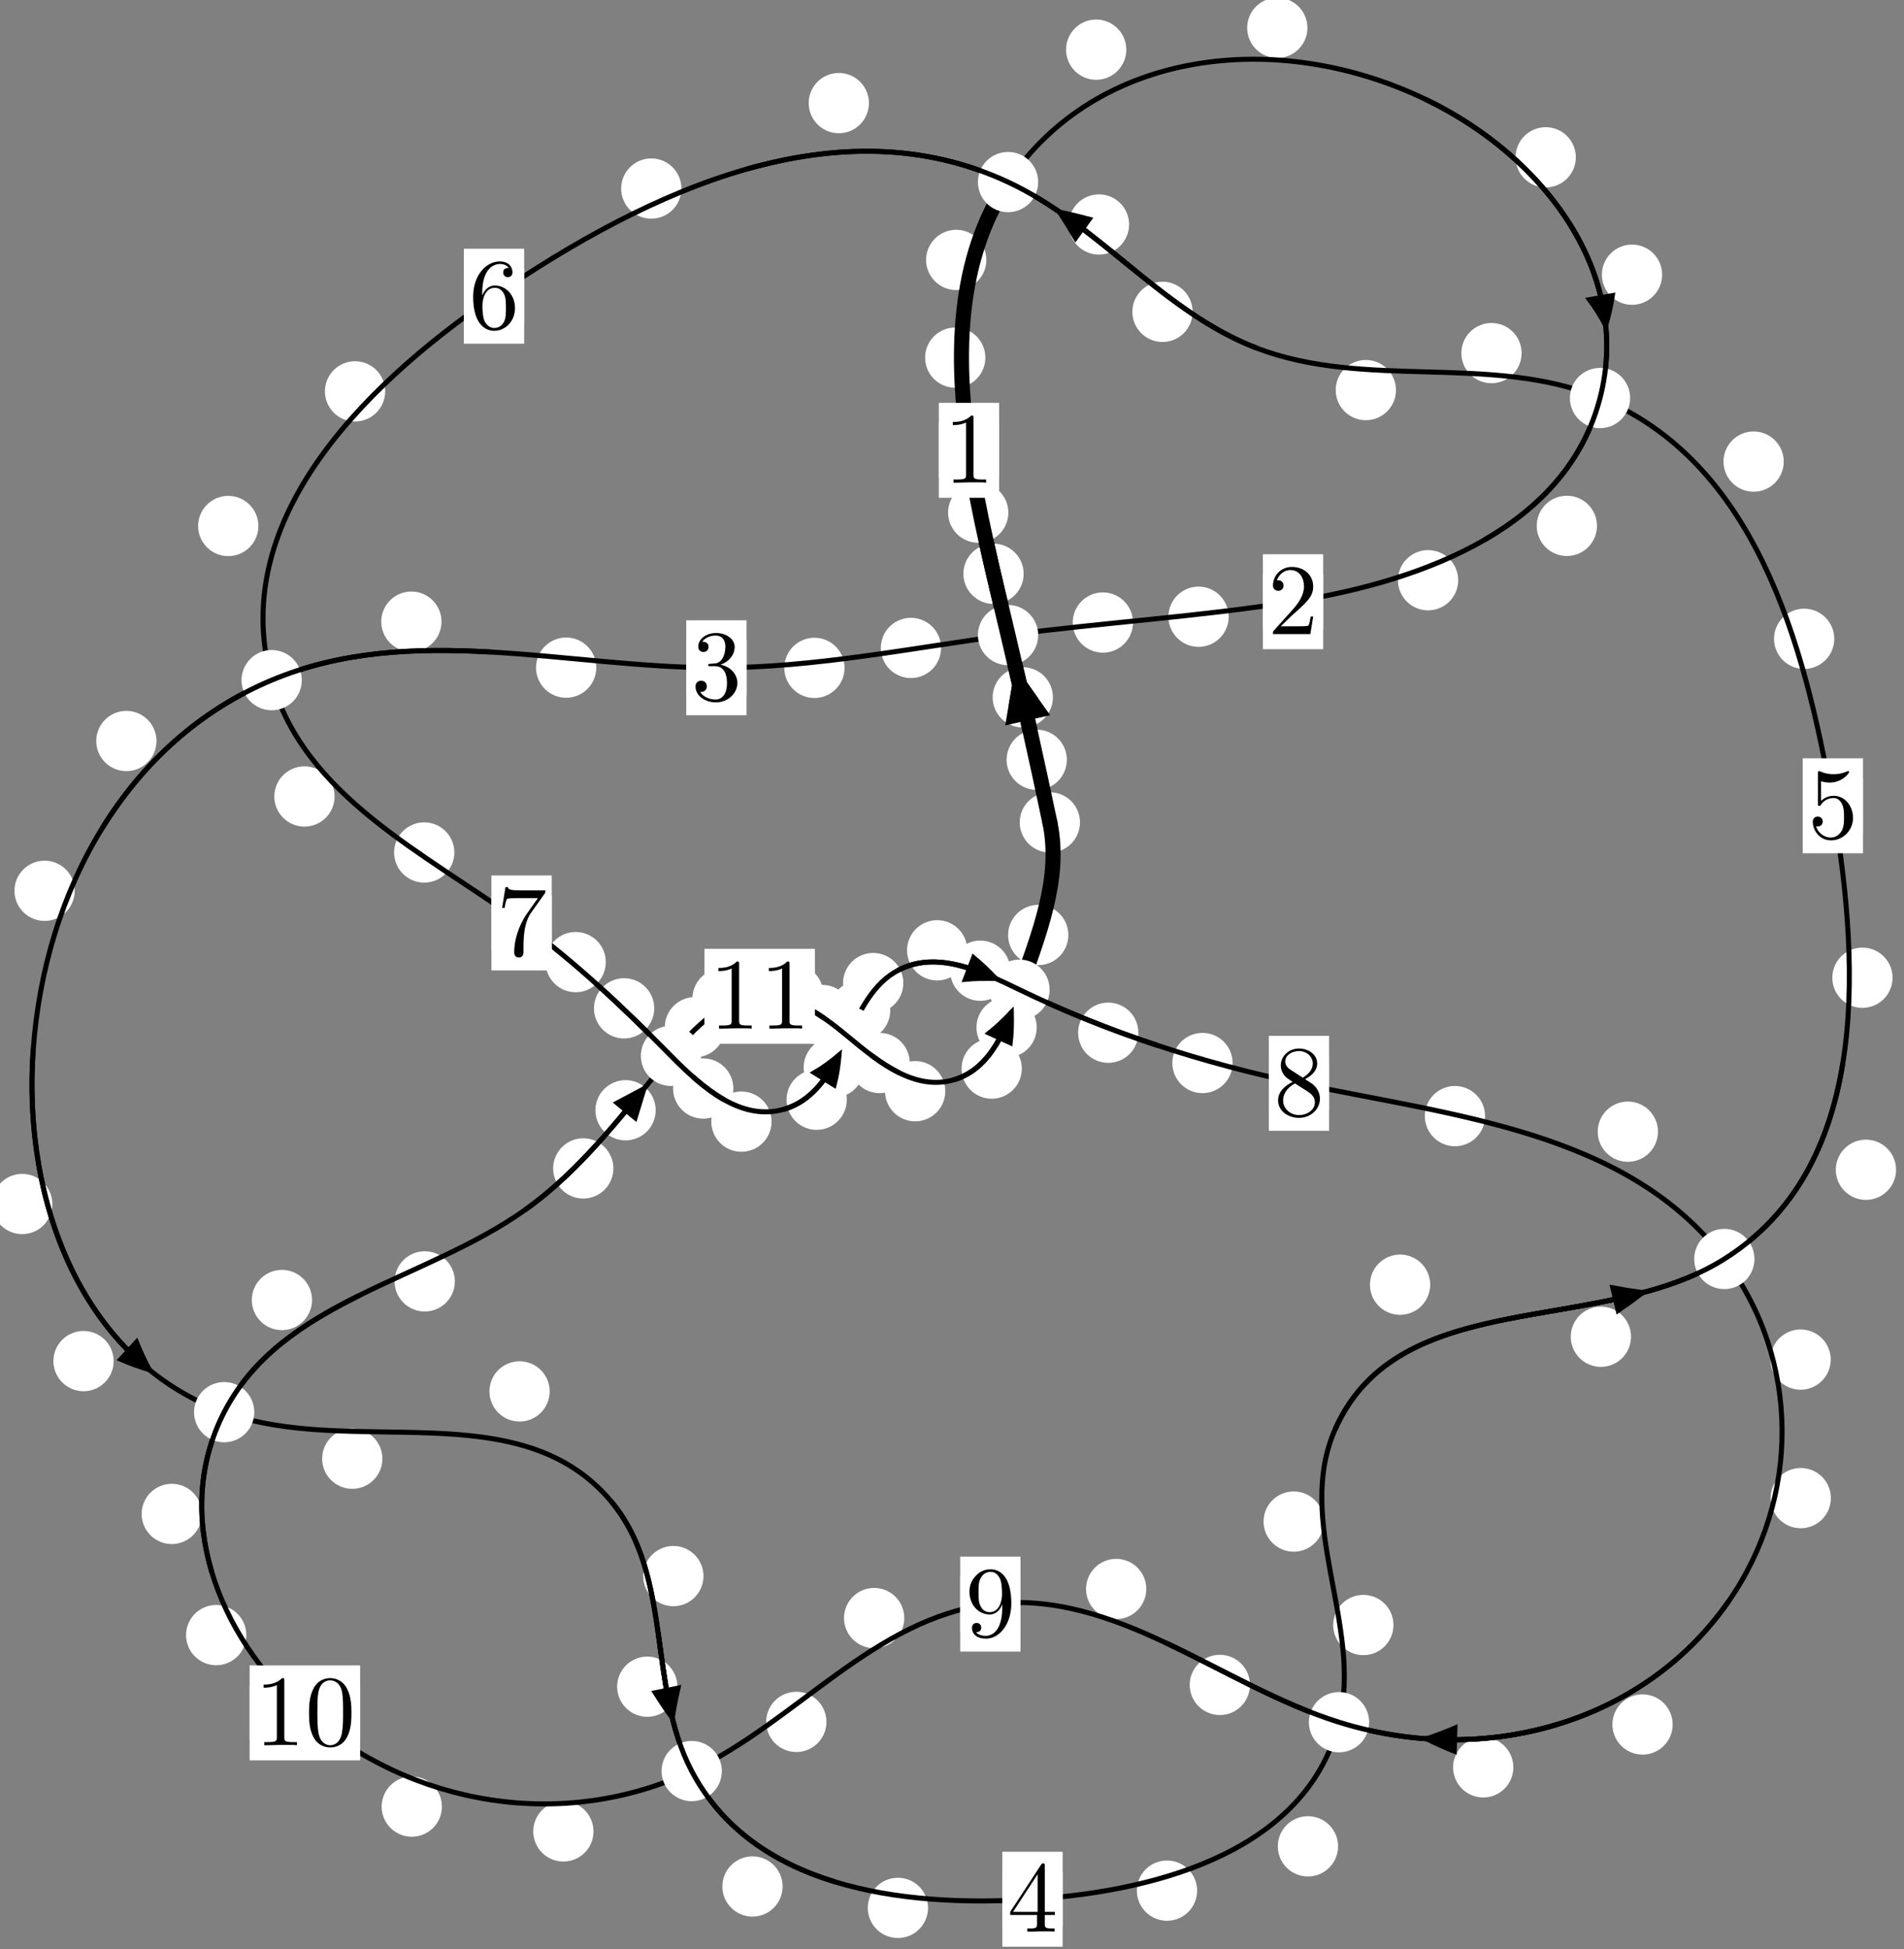 <?xml version="1.0"?>
<!-- Created by MetaPost 1.999 on 2021.07.06:0006 -->
<svg version="1.1" xmlns="http://www.w3.org/2000/svg" xmlns:xlink="http://www.w3.org/1999/xlink" width="188.881" height="193.34" viewBox="0 0 188.881 193.34">
<rect x="0" y="0" width="188.881" height="193.34" fill="#808080" stroke="none"/>
<!-- Original BoundingBox: -100.787277 -130.114502 88.093643 63.225769 -->
  <defs>
    <g transform="scale(0.01,0.01)" id="GLYPHcmr10_48">
      <path style="fill-rule: evenodd;" d="M460 -320C460 -400,455 -480,420 -554C374 -650,292 -666,250 -666C190 -666,117 -640,76 -547C44 -478,39 -400,39 -320C39 -245,43 -155,84 -79C127 2,200 22,249 22C303 22,379 1,423 -94C455 -163,460 -241,460 -320M249 -0C210 -0,151 -25,133 -121C122 -181,122 -273,122 -332C122 -396,122 -462,130 -516C149 -635,224 -644,249 -644C282 -644,348 -626,367 -527C377 -471,377 -395,377 -332C377 -257,377 -189,366 -125C351 -30,294 -0,249 -0"></path>
    </g>
    <g transform="scale(0.01,0.01)" id="GLYPHcmr10_49">
      <path style="fill-rule: evenodd;" d="M294 -640C294 -664,294 -666,271 -666C209 -602,121 -602,89 -602L89 -571C109 -571,168 -571,220 -597L220 -79C220 -43,217 -31,127 -31L95 -31L95 -0L257 -0L130 -3L217 -3L257 -3L297 -3L384 -3L419 -0L419 -31L387 -31C297 -31,294 -42,294 -79"></path>
    </g>
    <g transform="scale(0.01,0.01)" id="GLYPHcmr10_50">
      <path style="fill-rule: evenodd;" d="M127 -77L233 -180C389 -318,449 -372,449 -472C449 -586,359 -666,237 -666C124 -666,50 -574,50 -485C50 -429,100 -429,103 -429C120 -429,155 -441,155 -482C155 -508,137 -534,102 -534C94 -534,92 -534,89 -533C112 -598,166 -635,224 -635C315 -635,358 -554,358 -472C358 -392,308 -313,253 -251L61 -37C50 -26,50 -24,50 -0L421 -0L449 -174L424 -174C419 -144,412 -100,402 -85C395 -77,329 -77,307 -77"></path>
    </g>
    <g transform="scale(0.01,0.01)" id="GLYPHcmr10_51">
      <path style="fill-rule: evenodd;" d="M290 -352C372 -379,430 -449,430 -528C430 -610,342 -666,246 -666C145 -666,69 -606,69 -530C69 -497,91 -478,120 -478C151 -478,171 -500,171 -529C171 -579,124 -579,109 -579C140 -628,206 -641,242 -641C283 -641,338 -619,338 -529C338 -517,336 -459,310 -415C280 -367,246 -364,221 -363C213 -362,189 -360,182 -360C174 -359,167 -358,167 -348C167 -337,174 -337,191 -337L235 -337C317 -337,354 -269,354 -171C354 -35,285 -6,241 -6C198 -6,123 -23,88 -82C123 -77,154 -99,154 -137C154 -173,127 -193,98 -193C74 -193,42 -179,42 -135C42 -44,135 22,244 22C366 22,457 -69,457 -171C457 -253,394 -331,290 -352"></path>
    </g>
    <g transform="scale(0.01,0.01)" id="GLYPHcmr10_52">
      <path style="fill-rule: evenodd;" d="M294 -165L294 -78C294 -42,292 -31,218 -31L197 -31L197 -0L332 -0L238 -3L290 -3L332 -3L374 -3L427 -3L468 -0L468 -31L447 -31C373 -31,371 -42,371 -78L371 -165L471 -165L471 -196L371 -196L371 -651C371 -671,371 -677,355 -677C346 -677,343 -677,335 -665L28 -196L28 -165M300 -196L56 -196L300 -569"></path>
    </g>
    <g transform="scale(0.01,0.01)" id="GLYPHcmr10_53">
      <path style="fill-rule: evenodd;" d="M449 -201C449 -320,367 -420,259 -420C211 -420,168 -404,132 -369L132 -564C152 -558,185 -551,217 -551C340 -551,410 -642,410 -655C410 -661,407 -666,400 -666C399 -666,397 -666,392 -663C372 -654,323 -634,256 -634C216 -634,170 -641,123 -662C115 -665,113 -665,111 -665C101 -665,101 -657,101 -641L101 -345C101 -327,101 -319,115 -319C122 -319,124 -322,128 -328C139 -344,176 -398,257 -398C309 -398,334 -352,342 -334C358 -297,360 -258,360 -208C360 -173,360 -113,336 -71C312 -32,275 -6,229 -6C156 -6,99 -59,82 -118C85 -117,88 -116,99 -116C132 -116,149 -141,149 -165C149 -189,132 -214,99 -214C85 -214,50 -207,50 -161C50 -75,119 22,231 22C347 22,449 -74,449 -201"></path>
    </g>
    <g transform="scale(0.01,0.01)" id="GLYPHcmr10_54">
      <path style="fill-rule: evenodd;" d="M132 -328L132 -352C132 -605,256 -641,307 -641C331 -641,373 -635,395 -601C380 -601,340 -601,340 -556C340 -525,364 -510,386 -510C402 -510,432 -519,432 -558C432 -618,388 -666,305 -666C177 -666,42 -537,42 -316C42 -49,158 22,251 22C362 22,457 -72,457 -204C457 -331,368 -427,257 -427C189 -427,152 -376,132 -328M251 -6C188 -6,158 -66,152 -81C134 -128,134 -208,134 -226C134 -304,166 -404,256 -404C272 -404,318 -404,349 -342C367 -305,367 -254,367 -205C367 -157,367 -107,350 -71C320 -11,274 -6,251 -6"></path>
    </g>
    <g transform="scale(0.01,0.01)" id="GLYPHcmr10_55">
      <path style="fill-rule: evenodd;" d="M476 -609C485 -621,485 -623,485 -644L242 -644C120 -644,118 -657,114 -676L89 -676L56 -470L81 -470C84 -486,93 -549,106 -561C113 -567,191 -567,204 -567L411 -567C400 -551,321 -442,299 -409C209 -274,176 -135,176 -33C176 -23,176 22,222 22C268 22,268 -23,268 -33L268 -84C268 -139,271 -194,279 -248C283 -271,297 -357,341 -419"></path>
    </g>
    <g transform="scale(0.01,0.01)" id="GLYPHcmr10_56">
      <path style="fill-rule: evenodd;" d="M163 -457C117 -487,113 -521,113 -538C113 -599,178 -641,249 -641C322 -641,386 -589,386 -517C386 -460,347 -412,287 -377M309 -362C381 -399,430 -451,430 -517C430 -609,341 -666,250 -666C150 -666,69 -592,69 -499C69 -481,71 -436,113 -389C124 -377,161 -352,186 -335C128 -306,42 -250,42 -151C42 -45,144 22,249 22C362 22,457 -61,457 -168C457 -204,446 -249,408 -291C389 -312,373 -322,309 -362M209 -320L332 -242C360 -223,407 -193,407 -132C407 -58,332 -6,250 -6C164 -6,92 -68,92 -151C92 -209,124 -273,209 -320"></path>
    </g>
    <g transform="scale(0.01,0.01)" id="GLYPHcmr10_57">
      <path style="fill-rule: evenodd;" d="M367 -318L367 -286C367 -52,263 -6,205 -6C188 -6,134 -8,107 -42C151 -42,159 -71,159 -88C159 -119,135 -134,113 -134C97 -134,67 -125,67 -86C67 -19,121 22,206 22C335 22,457 -114,457 -329C457 -598,342 -666,253 -666C198 -666,149 -648,106 -603C65 -558,42 -516,42 -441C42 -316,130 -218,242 -218C303 -218,344 -260,367 -318M243 -241C227 -241,181 -241,150 -304C132 -341,132 -391,132 -440C132 -494,132 -541,153 -578C180 -628,218 -641,253 -641C299 -641,332 -607,349 -562C361 -530,365 -467,365 -421C365 -338,331 -241,243 -241"></path>
    </g>
  </defs>
  <path d="M105.834 75.37C105.834 74.577,105.519 73.817,104.959 73.256C104.398 72.696,103.638 72.381,102.845 72.381C102.053 72.381,101.293 72.696,100.732 73.256C100.172 73.817,99.857 74.577,99.857 75.37C99.857 76.162,100.172 76.922,100.732 77.483C101.293 78.043,102.053 78.358,102.845 78.358C103.638 78.358,104.398 78.043,104.959 77.483C105.519 76.922,105.834 76.162,105.834 75.37Z" style="fill: rgb(100%,100%,100%);stroke: none;"></path>
  <path d="M107.136 81.581C107.136 80.788,106.821 80.028,106.261 79.467C105.7 78.907,104.94 78.592,104.148 78.592C103.355 78.592,102.595 78.907,102.034 79.467C101.474 80.028,101.159 80.788,101.159 81.581C101.159 82.373,101.474 83.134,102.034 83.694C102.595 84.255,103.355 84.57,104.148 84.57C104.94 84.57,105.7 84.255,106.261 83.694C106.821 83.134,107.136 82.373,107.136 81.581Z" style="fill: rgb(100%,100%,100%);stroke: none;"></path>
  <path d="M101.549 56.92C101.549 56.127,101.234 55.367,100.673 54.807C100.113 54.246,99.353 53.931,98.56 53.931C97.767 53.931,97.007 54.246,96.447 54.807C95.886 55.367,95.571 56.127,95.571 56.92C95.571 57.713,95.886 58.473,96.447 59.033C97.007 59.594,97.767 59.909,98.56 59.909C99.353 59.909,100.113 59.594,100.673 59.033C101.234 58.473,101.549 57.713,101.549 56.92Z" style="fill: rgb(100%,100%,100%);stroke: none;"></path>
  <path d="M104.451 69.175C104.451 68.383,104.137 67.623,103.576 67.062C103.016 66.502,102.255 66.187,101.463 66.187C100.67 66.187,99.91 66.502,99.349 67.062C98.789 67.623,98.474 68.383,98.474 69.175C98.474 69.968,98.789 70.728,99.349 71.289C99.91 71.849,100.67 72.164,101.463 72.164C102.255 72.164,103.016 71.849,103.576 71.289C104.137 70.728,104.451 69.968,104.451 69.175Z" style="fill: rgb(100%,100%,100%);stroke: none;"></path>
  <path d="M97.751 35.478C97.751 34.685,97.436 33.925,96.875 33.364C96.315 32.804,95.555 32.489,94.762 32.489C93.969 32.489,93.209 32.804,92.649 33.364C92.088 33.925,91.773 34.685,91.773 35.478C91.773 36.27,92.088 37.03,92.649 37.591C93.209 38.151,93.969 38.466,94.762 38.466C95.555 38.466,96.315 38.151,96.875 37.591C97.436 37.03,97.751 36.27,97.751 35.478Z" style="fill: rgb(100%,100%,100%);stroke: none;"></path>
  <path d="M100.029 50.851C100.029 50.058,99.715 49.298,99.154 48.738C98.594 48.177,97.833 47.862,97.041 47.862C96.248 47.862,95.488 48.177,94.927 48.738C94.367 49.298,94.052 50.058,94.052 50.851C94.052 51.644,94.367 52.404,94.927 52.964C95.488 53.525,96.248 53.84,97.041 53.84C97.833 53.84,98.594 53.525,99.154 52.964C99.715 52.404,100.029 51.644,100.029 50.851Z" style="fill: rgb(100%,100%,100%);stroke: none;"></path>
  <path d="M111.732 4.927C111.732 4.134,111.417 3.374,110.856 2.814C110.296 2.253,109.536 1.938,108.743 1.938C107.95 1.938,107.19 2.253,106.63 2.814C106.069 3.374,105.754 4.134,105.754 4.927C105.754 5.72,106.069 6.48,106.63 7.04C107.19 7.601,107.95 7.916,108.743 7.916C109.536 7.916,110.296 7.601,110.856 7.04C111.417 6.48,111.732 5.72,111.732 4.927Z" style="fill: rgb(100%,100%,100%);stroke: none;"></path>
  <path d="M97.848 25.784C97.848 24.991,97.533 24.231,96.972 23.671C96.412 23.11,95.652 22.795,94.859 22.795C94.066 22.795,93.306 23.11,92.746 23.671C92.185 24.231,91.87 24.991,91.87 25.784C91.87 26.577,92.185 27.337,92.746 27.897C93.306 28.458,94.066 28.773,94.859 28.773C95.652 28.773,96.412 28.458,96.972 27.897C97.533 27.337,97.848 26.577,97.848 25.784Z" style="fill: rgb(100%,100%,100%);stroke: none;"></path>
  <path d="M156.326 15.604C156.326 14.811,156.011 14.051,155.451 13.491C154.89 12.93,154.13 12.615,153.338 12.615C152.545 12.615,151.785 12.93,151.224 13.491C150.664 14.051,150.349 14.811,150.349 15.604C150.349 16.397,150.664 17.157,151.224 17.717C151.785 18.278,152.545 18.593,153.338 18.593C154.13 18.593,154.89 18.278,155.451 17.717C156.011 17.157,156.326 16.397,156.326 15.604Z" style="fill: rgb(100%,100%,100%);stroke: none;"></path>
  <path d="M129.699 2.763C129.699 1.97,129.384 1.21,128.824 0.65C128.263 0.089,127.503 -0.226,126.71 -0.226C125.918 -0.226,125.157 0.089,124.597 0.65C124.036 1.21,123.722 1.97,123.722 2.763C123.722 3.556,124.036 4.316,124.597 4.876C125.157 5.437,125.918 5.752,126.71 5.752C127.503 5.752,128.263 5.437,128.824 4.876C129.384 4.316,129.699 3.556,129.699 2.763Z" style="fill: rgb(100%,100%,100%);stroke: none;"></path>
  <path d="M158.424 52.166C158.424 51.373,158.109 50.613,157.549 50.052C156.989 49.492,156.228 49.177,155.436 49.177C154.643 49.177,153.883 49.492,153.322 50.052C152.762 50.613,152.447 51.373,152.447 52.166C152.447 52.958,152.762 53.719,153.322 54.279C153.883 54.84,154.643 55.154,155.436 55.154C156.228 55.154,156.989 54.84,157.549 54.279C158.109 53.719,158.424 52.958,158.424 52.166Z" style="fill: rgb(100%,100%,100%);stroke: none;"></path>
  <path d="M164.888 27.25C164.888 26.458,164.573 25.698,164.013 25.137C163.452 24.577,162.692 24.262,161.899 24.262C161.107 24.262,160.347 24.577,159.786 25.137C159.226 25.698,158.911 26.458,158.911 27.25C158.911 28.043,159.226 28.803,159.786 29.364C160.347 29.924,161.107 30.239,161.899 30.239C162.692 30.239,163.452 29.924,164.013 29.364C164.573 28.803,164.888 28.043,164.888 27.25Z" style="fill: rgb(100%,100%,100%);stroke: none;"></path>
  <path d="M121.887 61.18C121.887 60.387,121.572 59.627,121.012 59.067C120.451 58.506,119.691 58.191,118.898 58.191C118.106 58.191,117.346 58.506,116.785 59.067C116.225 59.627,115.91 60.387,115.91 61.18C115.91 61.973,116.225 62.733,116.785 63.293C117.346 63.854,118.106 64.169,118.898 64.169C119.691 64.169,120.451 63.854,121.012 63.293C121.572 62.733,121.887 61.973,121.887 61.18Z" style="fill: rgb(100%,100%,100%);stroke: none;"></path>
  <path d="M144.656 57.559C144.656 56.766,144.341 56.006,143.781 55.445C143.22 54.885,142.46 54.57,141.667 54.57C140.875 54.57,140.115 54.885,139.554 55.445C138.994 56.006,138.679 56.766,138.679 57.559C138.679 58.351,138.994 59.112,139.554 59.672C140.115 60.232,140.875 60.547,141.667 60.547C142.46 60.547,143.22 60.232,143.781 59.672C144.341 59.112,144.656 58.351,144.656 57.559Z" style="fill: rgb(100%,100%,100%);stroke: none;"></path>
  <path d="M93.356 64.275C93.356 63.482,93.041 62.722,92.481 62.161C91.921 61.601,91.16 61.286,90.368 61.286C89.575 61.286,88.815 61.601,88.254 62.161C87.694 62.722,87.379 63.482,87.379 64.275C87.379 65.067,87.694 65.828,88.254 66.388C88.815 66.949,89.575 67.263,90.368 67.263C91.16 67.263,91.921 66.949,92.481 66.388C93.041 65.828,93.356 65.067,93.356 64.275Z" style="fill: rgb(100%,100%,100%);stroke: none;"></path>
  <path d="M112.397 61.755C112.397 60.962,112.082 60.202,111.521 59.642C110.961 59.081,110.201 58.766,109.408 58.766C108.615 58.766,107.855 59.081,107.295 59.642C106.734 60.202,106.419 60.962,106.419 61.755C106.419 62.548,106.734 63.308,107.295 63.868C107.855 64.429,108.615 64.744,109.408 64.744C110.201 64.744,110.961 64.429,111.521 63.868C112.082 63.308,112.397 62.548,112.397 61.755Z" style="fill: rgb(100%,100%,100%);stroke: none;"></path>
  <path d="M59.152 66.23C59.152 65.437,58.837 64.677,58.276 64.116C57.716 63.556,56.956 63.241,56.163 63.241C55.37 63.241,54.61 63.556,54.05 64.116C53.489 64.677,53.174 65.437,53.174 66.23C53.174 67.022,53.489 67.782,54.05 68.343C54.61 68.903,55.37 69.218,56.163 69.218C56.956 69.218,57.716 68.903,58.276 68.343C58.837 67.782,59.152 67.022,59.152 66.23Z" style="fill: rgb(100%,100%,100%);stroke: none;"></path>
  <path d="M83.782 66.253C83.782 65.46,83.467 64.7,82.906 64.14C82.346 63.579,81.586 63.264,80.793 63.264C80 63.264,79.24 63.579,78.68 64.14C78.119 64.7,77.804 65.46,77.804 66.253C77.804 67.046,78.119 67.806,78.68 68.366C79.24 68.927,80 69.242,80.793 69.242C81.586 69.242,82.346 68.927,82.906 68.366C83.467 67.806,83.782 67.046,83.782 66.253Z" style="fill: rgb(100%,100%,100%);stroke: none;"></path>
  <path d="M15.524 73.507C15.524 72.715,15.209 71.954,14.649 71.394C14.088 70.833,13.328 70.518,12.536 70.518C11.743 70.518,10.983 70.833,10.422 71.394C9.862 71.954,9.547 72.715,9.547 73.507C9.547 74.3,9.862 75.06,10.422 75.621C10.983 76.181,11.743 76.496,12.536 76.496C13.328 76.496,14.088 76.181,14.649 75.621C15.209 75.06,15.524 74.3,15.524 73.507Z" style="fill: rgb(100%,100%,100%);stroke: none;"></path>
  <path d="M43.798 61.668C43.798 60.875,43.483 60.115,42.922 59.554C42.362 58.994,41.602 58.679,40.809 58.679C40.016 58.679,39.256 58.994,38.696 59.554C38.135 60.115,37.82 60.875,37.82 61.668C37.82 62.46,38.135 63.221,38.696 63.781C39.256 64.341,40.016 64.656,40.809 64.656C41.602 64.656,42.362 64.341,42.922 63.781C43.483 63.221,43.798 62.46,43.798 61.668Z" style="fill: rgb(100%,100%,100%);stroke: none;"></path>
  <path d="M5.19 119.437C5.19 118.645,4.875 117.885,4.315 117.324C3.754 116.764,2.994 116.449,2.201 116.449C1.409 116.449,0.649 116.764,0.088 117.324C-0.472 117.885,-0.787 118.645,-0.787 119.437C-0.787 120.23,-0.472 120.99,0.088 121.551C0.649 122.111,1.409 122.426,2.201 122.426C2.994 122.426,3.754 122.111,4.315 121.551C4.875 120.99,5.19 120.23,5.19 119.437Z" style="fill: rgb(100%,100%,100%);stroke: none;"></path>
  <path d="M7.412 88.366C7.412 87.574,7.097 86.814,6.537 86.253C5.976 85.693,5.216 85.378,4.423 85.378C3.631 85.378,2.871 85.693,2.31 86.253C1.75 86.814,1.435 87.574,1.435 88.366C1.435 89.159,1.75 89.919,2.31 90.48C2.871 91.04,3.631 91.355,4.423 91.355C5.216 91.355,5.976 91.04,6.537 90.48C7.097 89.919,7.412 89.159,7.412 88.366Z" style="fill: rgb(100%,100%,100%);stroke: none;"></path>
  <path d="M37.935 144.701C37.935 143.908,37.62 143.148,37.06 142.588C36.499 142.027,35.739 141.712,34.946 141.712C34.154 141.712,33.393 142.027,32.833 142.588C32.273 143.148,31.958 143.908,31.958 144.701C31.958 145.494,32.273 146.254,32.833 146.814C33.393 147.375,34.154 147.69,34.946 147.69C35.739 147.69,36.499 147.375,37.06 146.814C37.62 146.254,37.935 145.494,37.935 144.701Z" style="fill: rgb(100%,100%,100%);stroke: none;"></path>
  <path d="M11.276 135.02C11.276 134.227,10.961 133.467,10.4 132.907C9.84 132.346,9.079 132.031,8.287 132.031C7.494 132.031,6.734 132.346,6.173 132.907C5.613 133.467,5.298 134.227,5.298 135.02C5.298 135.813,5.613 136.573,6.173 137.133C6.734 137.694,7.494 138.009,8.287 138.009C9.079 138.009,9.84 137.694,10.4 137.133C10.961 136.573,11.276 135.813,11.276 135.02Z" style="fill: rgb(100%,100%,100%);stroke: none;"></path>
  <path d="M69.787 156.346C69.787 155.553,69.472 154.793,68.911 154.233C68.351 153.672,67.591 153.357,66.798 153.357C66.005 153.357,65.245 153.672,64.685 154.233C64.124 154.793,63.809 155.553,63.809 156.346C63.809 157.139,64.124 157.899,64.685 158.459C65.245 159.02,66.005 159.335,66.798 159.335C67.591 159.335,68.351 159.02,68.911 158.459C69.472 157.899,69.787 157.139,69.787 156.346Z" style="fill: rgb(100%,100%,100%);stroke: none;"></path>
  <path d="M54.53 138.027C54.53 137.234,54.215 136.474,53.655 135.913C53.095 135.353,52.334 135.038,51.542 135.038C50.749 135.038,49.989 135.353,49.428 135.913C48.868 136.474,48.553 137.234,48.553 138.027C48.553 138.819,48.868 139.58,49.428 140.14C49.989 140.701,50.749 141.016,51.542 141.016C52.334 141.016,53.095 140.701,53.655 140.14C54.215 139.58,54.53 138.819,54.53 138.027Z" style="fill: rgb(100%,100%,100%);stroke: none;"></path>
  <path d="M77.636 187.137C77.636 186.344,77.321 185.584,76.761 185.023C76.2 184.463,75.44 184.148,74.647 184.148C73.855 184.148,73.095 184.463,72.534 185.023C71.974 185.584,71.659 186.344,71.659 187.137C71.659 187.929,71.974 188.69,72.534 189.25C73.095 189.811,73.855 190.125,74.647 190.125C75.44 190.125,76.2 189.811,76.761 189.25C77.321 188.69,77.636 187.929,77.636 187.137Z" style="fill: rgb(100%,100%,100%);stroke: none;"></path>
  <path d="M67.2 167.318C67.2 166.525,66.885 165.765,66.324 165.204C65.764 164.644,65.004 164.329,64.211 164.329C63.418 164.329,62.658 164.644,62.098 165.204C61.537 165.765,61.222 166.525,61.222 167.318C61.222 168.11,61.537 168.87,62.098 169.431C62.658 169.991,63.418 170.306,64.211 170.306C65.004 170.306,65.764 169.991,66.324 169.431C66.885 168.87,67.2 168.11,67.2 167.318Z" style="fill: rgb(100%,100%,100%);stroke: none;"></path>
  <path d="M118.756 187.549C118.756 186.756,118.441 185.996,117.881 185.436C117.32 184.875,116.56 184.56,115.768 184.56C114.975 184.56,114.215 184.875,113.654 185.436C113.094 185.996,112.779 186.756,112.779 187.549C112.779 188.342,113.094 189.102,113.654 189.662C114.215 190.223,114.975 190.538,115.768 190.538C116.56 190.538,117.32 190.223,117.881 189.662C118.441 189.102,118.756 188.342,118.756 187.549Z" style="fill: rgb(100%,100%,100%);stroke: none;"></path>
  <path d="M92.062 189.26C92.062 188.468,91.747 187.707,91.187 187.147C90.627 186.586,89.866 186.272,89.074 186.272C88.281 186.272,87.521 186.586,86.96 187.147C86.4 187.707,86.085 188.468,86.085 189.26C86.085 190.053,86.4 190.813,86.96 191.374C87.521 191.934,88.281 192.249,89.074 192.249C89.866 192.249,90.627 191.934,91.187 191.374C91.747 190.813,92.062 190.053,92.062 189.26Z" style="fill: rgb(100%,100%,100%);stroke: none;"></path>
  <path d="M138.235 161.201C138.235 160.408,137.92 159.648,137.36 159.088C136.799 158.527,136.039 158.212,135.246 158.212C134.454 158.212,133.694 158.527,133.133 159.088C132.573 159.648,132.258 160.408,132.258 161.201C132.258 161.994,132.573 162.754,133.133 163.314C133.694 163.875,134.454 164.19,135.246 164.19C136.039 164.19,136.799 163.875,137.36 163.314C137.92 162.754,138.235 161.994,138.235 161.201Z" style="fill: rgb(100%,100%,100%);stroke: none;"></path>
  <path d="M132.739 183.155C132.739 182.362,132.424 181.602,131.864 181.042C131.303 180.481,130.543 180.166,129.75 180.166C128.958 180.166,128.197 180.481,127.637 181.042C127.076 181.602,126.762 182.362,126.762 183.155C126.762 183.948,127.076 184.708,127.637 185.268C128.197 185.829,128.958 186.144,129.75 186.144C130.543 186.144,131.303 185.829,131.864 185.268C132.424 184.708,132.739 183.948,132.739 183.155Z" style="fill: rgb(100%,100%,100%);stroke: none;"></path>
  <path d="M141.878 127.442C141.878 126.649,141.563 125.889,141.003 125.328C140.442 124.768,139.682 124.453,138.889 124.453C138.097 124.453,137.337 124.768,136.776 125.328C136.216 125.889,135.901 126.649,135.901 127.442C135.901 128.234,136.216 128.994,136.776 129.555C137.337 130.115,138.097 130.43,138.889 130.43C139.682 130.43,140.442 130.115,141.003 129.555C141.563 128.994,141.878 128.234,141.878 127.442Z" style="fill: rgb(100%,100%,100%);stroke: none;"></path>
  <path d="M131.327 150.938C131.327 150.145,131.012 149.385,130.451 148.824C129.891 148.264,129.13 147.949,128.338 147.949C127.545 147.949,126.785 148.264,126.224 148.824C125.664 149.385,125.349 150.145,125.349 150.938C125.349 151.73,125.664 152.49,126.224 153.051C126.785 153.611,127.545 153.926,128.338 153.926C129.13 153.926,129.891 153.611,130.451 153.051C131.012 152.49,131.327 151.73,131.327 150.938Z" style="fill: rgb(100%,100%,100%);stroke: none;"></path>
  <path d="M188.094 116.041C188.094 115.248,187.779 114.488,187.218 113.927C186.658 113.367,185.898 113.052,185.105 113.052C184.312 113.052,183.552 113.367,182.992 113.927C182.431 114.488,182.116 115.248,182.116 116.041C182.116 116.833,182.431 117.593,182.992 118.154C183.552 118.714,184.312 119.029,185.105 119.029C185.898 119.029,186.658 118.714,187.218 118.154C187.779 117.593,188.094 116.833,188.094 116.041Z" style="fill: rgb(100%,100%,100%);stroke: none;"></path>
  <path d="M161.8 132.604C161.8 131.812,161.485 131.051,160.925 130.491C160.364 129.93,159.604 129.616,158.811 129.616C158.019 129.616,157.259 129.93,156.698 130.491C156.138 131.051,155.823 131.812,155.823 132.604C155.823 133.397,156.138 134.157,156.698 134.718C157.259 135.278,158.019 135.593,158.811 135.593C159.604 135.593,160.364 135.278,160.925 134.718C161.485 134.157,161.8 133.397,161.8 132.604Z" style="fill: rgb(100%,100%,100%);stroke: none;"></path>
  <path d="M181.964 63.37C181.964 62.577,181.649 61.817,181.088 61.256C180.528 60.696,179.768 60.381,178.975 60.381C178.182 60.381,177.422 60.696,176.862 61.256C176.301 61.817,175.986 62.577,175.986 63.37C175.986 64.162,176.301 64.922,176.862 65.483C177.422 66.043,178.182 66.358,178.975 66.358C179.768 66.358,180.528 66.043,181.088 65.483C181.649 64.922,181.964 64.162,181.964 63.37Z" style="fill: rgb(100%,100%,100%);stroke: none;"></path>
  <path d="M187.746 96.99C187.746 96.198,187.431 95.438,186.871 94.877C186.31 94.317,185.55 94.002,184.757 94.002C183.965 94.002,183.205 94.317,182.644 94.877C182.084 95.438,181.769 96.198,181.769 96.99C181.769 97.783,182.084 98.543,182.644 99.104C183.205 99.664,183.965 99.979,184.757 99.979C185.55 99.979,186.31 99.664,186.871 99.104C187.431 98.543,187.746 97.783,187.746 96.99Z" style="fill: rgb(100%,100%,100%);stroke: none;"></path>
  <path d="M150.947 35.028C150.947 34.236,150.632 33.476,150.072 32.915C149.511 32.355,148.751 32.04,147.959 32.04C147.166 32.04,146.406 32.355,145.845 32.915C145.285 33.476,144.97 34.236,144.97 35.028C144.97 35.821,145.285 36.581,145.845 37.142C146.406 37.702,147.166 38.017,147.959 38.017C148.751 38.017,149.511 37.702,150.072 37.142C150.632 36.581,150.947 35.821,150.947 35.028Z" style="fill: rgb(100%,100%,100%);stroke: none;"></path>
  <path d="M176.952 45.789C176.952 44.996,176.637 44.236,176.076 43.676C175.516 43.115,174.756 42.8,173.963 42.8C173.17 42.8,172.41 43.115,171.85 43.676C171.289 44.236,170.974 44.996,170.974 45.789C170.974 46.582,171.289 47.342,171.85 47.902C172.41 48.463,173.17 48.778,173.963 48.778C174.756 48.778,175.516 48.463,176.076 47.902C176.637 47.342,176.952 46.582,176.952 45.789Z" style="fill: rgb(100%,100%,100%);stroke: none;"></path>
  <path d="M118.31 30.935C118.31 30.142,117.995 29.382,117.435 28.822C116.874 28.261,116.114 27.946,115.321 27.946C114.529 27.946,113.768 28.261,113.208 28.822C112.647 29.382,112.333 30.142,112.333 30.935C112.333 31.728,112.647 32.488,113.208 33.048C113.768 33.609,114.529 33.924,115.321 33.924C116.114 33.924,116.874 33.609,117.435 33.048C117.995 32.488,118.31 31.728,118.31 30.935Z" style="fill: rgb(100%,100%,100%);stroke: none;"></path>
  <path d="M138.482 38.697C138.482 37.904,138.167 37.144,137.607 36.583C137.046 36.023,136.286 35.708,135.493 35.708C134.701 35.708,133.94 36.023,133.38 36.583C132.819 37.144,132.505 37.904,132.505 38.697C132.505 39.489,132.819 40.249,133.38 40.81C133.94 41.37,134.701 41.685,135.493 41.685C136.286 41.685,137.046 41.37,137.607 40.81C138.167 40.249,138.482 39.489,138.482 38.697Z" style="fill: rgb(100%,100%,100%);stroke: none;"></path>
  <path d="M86.201 10.227C86.201 9.435,85.886 8.675,85.326 8.114C84.765 7.554,84.005 7.239,83.213 7.239C82.42 7.239,81.66 7.554,81.099 8.114C80.539 8.675,80.224 9.435,80.224 10.227C80.224 11.02,80.539 11.78,81.099 12.341C81.66 12.901,82.42 13.216,83.213 13.216C84.005 13.216,84.765 12.901,85.326 12.341C85.886 11.78,86.201 11.02,86.201 10.227Z" style="fill: rgb(100%,100%,100%);stroke: none;"></path>
  <path d="M112.008 22.27C112.008 21.477,111.693 20.717,111.133 20.156C110.572 19.596,109.812 19.281,109.019 19.281C108.227 19.281,107.466 19.596,106.906 20.156C106.346 20.717,106.031 21.477,106.031 22.27C106.031 23.062,106.346 23.822,106.906 24.383C107.466 24.943,108.227 25.258,109.019 25.258C109.812 25.258,110.572 24.943,111.133 24.383C111.693 23.822,112.008 23.062,112.008 22.27Z" style="fill: rgb(100%,100%,100%);stroke: none;"></path>
  <path d="M38.21 38.823C38.21 38.031,37.895 37.271,37.334 36.71C36.774 36.15,36.014 35.835,35.221 35.835C34.428 35.835,33.668 36.15,33.108 36.71C32.547 37.271,32.232 38.031,32.232 38.823C32.232 39.616,32.547 40.376,33.108 40.937C33.668 41.497,34.428 41.812,35.221 41.812C36.014 41.812,36.774 41.497,37.334 40.937C37.895 40.376,38.21 39.616,38.21 38.823Z" style="fill: rgb(100%,100%,100%);stroke: none;"></path>
  <path d="M67.597 18.704C67.597 17.911,67.282 17.151,66.721 16.591C66.161 16.03,65.401 15.715,64.608 15.715C63.815 15.715,63.055 16.03,62.495 16.591C61.934 17.151,61.619 17.911,61.619 18.704C61.619 19.497,61.934 20.257,62.495 20.817C63.055 21.378,63.815 21.693,64.608 21.693C65.401 21.693,66.161 21.378,66.721 20.817C67.282 20.257,67.597 19.497,67.597 18.704Z" style="fill: rgb(100%,100%,100%);stroke: none;"></path>
  <path d="M33.191 79.009C33.191 78.217,32.876 77.457,32.316 76.896C31.755 76.336,30.995 76.021,30.203 76.021C29.41 76.021,28.65 76.336,28.089 76.896C27.529 77.457,27.214 78.217,27.214 79.009C27.214 79.802,27.529 80.562,28.089 81.123C28.65 81.683,29.41 81.998,30.203 81.998C30.995 81.998,31.755 81.683,32.316 81.123C32.876 80.562,33.191 79.802,33.191 79.009Z" style="fill: rgb(100%,100%,100%);stroke: none;"></path>
  <path d="M25.632 52.179C25.632 51.386,25.317 50.626,24.756 50.066C24.196 49.505,23.436 49.19,22.643 49.19C21.85 49.19,21.09 49.505,20.53 50.066C19.969 50.626,19.654 51.386,19.654 52.179C19.654 52.972,19.969 53.732,20.53 54.292C21.09 54.853,21.85 55.168,22.643 55.168C23.436 55.168,24.196 54.853,24.756 54.292C25.317 53.732,25.632 52.972,25.632 52.179Z" style="fill: rgb(100%,100%,100%);stroke: none;"></path>
  <path d="M60.097 95.441C60.097 94.648,59.782 93.888,59.221 93.328C58.661 92.767,57.901 92.452,57.108 92.452C56.315 92.452,55.555 92.767,54.995 93.328C54.434 93.888,54.119 94.648,54.119 95.441C54.119 96.234,54.434 96.994,54.995 97.554C55.555 98.115,56.315 98.43,57.108 98.43C57.901 98.43,58.661 98.115,59.221 97.554C59.782 96.994,60.097 96.234,60.097 95.441Z" style="fill: rgb(100%,100%,100%);stroke: none;"></path>
  <path d="M45.072 84.565C45.072 83.772,44.757 83.012,44.197 82.451C43.636 81.891,42.876 81.576,42.084 81.576C41.291 81.576,40.531 81.891,39.97 82.451C39.41 83.012,39.095 83.772,39.095 84.565C39.095 85.357,39.41 86.118,39.97 86.678C40.531 87.239,41.291 87.553,42.084 87.553C42.876 87.553,43.636 87.239,44.197 86.678C44.757 86.118,45.072 85.357,45.072 84.565Z" style="fill: rgb(100%,100%,100%);stroke: none;"></path>
  <path d="M72.749 107.981C72.749 107.188,72.434 106.428,71.874 105.867C71.313 105.307,70.553 104.992,69.76 104.992C68.967 104.992,68.207 105.307,67.647 105.867C67.086 106.428,66.771 107.188,66.771 107.981C66.771 108.773,67.086 109.533,67.647 110.094C68.207 110.654,68.967 110.969,69.76 110.969C70.553 110.969,71.313 110.654,71.874 110.094C72.434 109.533,72.749 108.773,72.749 107.981Z" style="fill: rgb(100%,100%,100%);stroke: none;"></path>
  <path d="M64.9 100.026C64.9 99.233,64.586 98.473,64.025 97.913C63.465 97.352,62.704 97.037,61.912 97.037C61.119 97.037,60.359 97.352,59.798 97.913C59.238 98.473,58.923 99.233,58.923 100.026C58.923 100.819,59.238 101.579,59.798 102.139C60.359 102.7,61.119 103.015,61.912 103.015C62.704 103.015,63.465 102.7,64.025 102.139C64.586 101.579,64.9 100.819,64.9 100.026Z" style="fill: rgb(100%,100%,100%);stroke: none;"></path>
  <path d="M84.004 109.092C84.004 108.299,83.689 107.539,83.129 106.979C82.568 106.418,81.808 106.103,81.015 106.103C80.223 106.103,79.463 106.418,78.902 106.979C78.342 107.539,78.027 108.299,78.027 109.092C78.027 109.885,78.342 110.645,78.902 111.205C79.463 111.766,80.223 112.081,81.015 112.081C81.808 112.081,82.568 111.766,83.129 111.205C83.689 110.645,84.004 109.885,84.004 109.092Z" style="fill: rgb(100%,100%,100%);stroke: none;"></path>
  <path d="M76.54 111.267C76.54 110.474,76.225 109.714,75.664 109.153C75.104 108.593,74.344 108.278,73.551 108.278C72.758 108.278,71.998 108.593,71.438 109.153C70.877 109.714,70.562 110.474,70.562 111.267C70.562 112.059,70.877 112.82,71.438 113.38C71.998 113.941,72.758 114.255,73.551 114.255C74.344 114.255,75.104 113.941,75.664 113.38C76.225 112.82,76.54 112.059,76.54 111.267Z" style="fill: rgb(100%,100%,100%);stroke: none;"></path>
  <path d="M88.313 100.236C88.313 99.443,87.998 98.683,87.438 98.123C86.878 97.562,86.117 97.247,85.325 97.247C84.532 97.247,83.772 97.562,83.211 98.123C82.651 98.683,82.336 99.443,82.336 100.236C82.336 101.029,82.651 101.789,83.211 102.349C83.772 102.91,84.532 103.225,85.325 103.225C86.117 103.225,86.878 102.91,87.438 102.349C87.998 101.789,88.313 101.029,88.313 100.236Z" style="fill: rgb(100%,100%,100%);stroke: none;"></path>
  <path d="M85.702 105.892C85.702 105.099,85.387 104.339,84.826 103.779C84.266 103.218,83.506 102.903,82.713 102.903C81.92 102.903,81.16 103.218,80.6 103.779C80.039 104.339,79.724 105.099,79.724 105.892C79.724 106.685,80.039 107.445,80.6 108.005C81.16 108.566,81.92 108.881,82.713 108.881C83.506 108.881,84.266 108.566,84.826 108.005C85.387 107.445,85.702 106.685,85.702 105.892Z" style="fill: rgb(100%,100%,100%);stroke: none;"></path>
  <path d="M95.959 94.269C95.959 93.476,95.644 92.716,95.084 92.155C94.523 91.595,93.763 91.28,92.97 91.28C92.178 91.28,91.418 91.595,90.857 92.155C90.297 92.716,89.982 93.476,89.982 94.269C89.982 95.061,90.297 95.821,90.857 96.382C91.418 96.942,92.178 97.257,92.97 97.257C93.763 97.257,94.523 96.942,95.084 96.382C95.644 95.821,95.959 95.061,95.959 94.269Z" style="fill: rgb(100%,100%,100%);stroke: none;"></path>
  <path d="M89.611 97.519C89.611 96.727,89.296 95.966,88.735 95.406C88.175 94.846,87.415 94.531,86.622 94.531C85.829 94.531,85.069 94.846,84.509 95.406C83.948 95.966,83.633 96.727,83.633 97.519C83.633 98.312,83.948 99.072,84.509 99.633C85.069 100.193,85.829 100.508,86.622 100.508C87.415 100.508,88.175 100.193,88.735 99.633C89.296 99.072,89.611 98.312,89.611 97.519Z" style="fill: rgb(100%,100%,100%);stroke: none;"></path>
  <path d="M112.928 102.445C112.928 101.652,112.613 100.892,112.053 100.332C111.492 99.771,110.732 99.456,109.94 99.456C109.147 99.456,108.387 99.771,107.826 100.332C107.266 100.892,106.951 101.652,106.951 102.445C106.951 103.238,107.266 103.998,107.826 104.558C108.387 105.119,109.147 105.434,109.94 105.434C110.732 105.434,111.492 105.119,112.053 104.558C112.613 103.998,112.928 103.238,112.928 102.445Z" style="fill: rgb(100%,100%,100%);stroke: none;"></path>
  <path d="M100.236 96.293C100.236 95.5,99.921 94.74,99.36 94.18C98.8 93.619,98.04 93.304,97.247 93.304C96.454 93.304,95.694 93.619,95.134 94.18C94.573 94.74,94.258 95.5,94.258 96.293C94.258 97.086,94.573 97.846,95.134 98.406C95.694 98.967,96.454 99.282,97.247 99.282C98.04 99.282,98.8 98.967,99.36 98.406C99.921 97.846,100.236 97.086,100.236 96.293Z" style="fill: rgb(100%,100%,100%);stroke: none;"></path>
  <path d="M147.323 110.717C147.323 109.924,147.008 109.164,146.448 108.604C145.887 108.043,145.127 107.728,144.335 107.728C143.542 107.728,142.782 108.043,142.221 108.604C141.661 109.164,141.346 109.924,141.346 110.717C141.346 111.51,141.661 112.27,142.221 112.831C142.782 113.391,143.542 113.706,144.335 113.706C145.127 113.706,145.887 113.391,146.448 112.831C147.008 112.27,147.323 111.51,147.323 110.717Z" style="fill: rgb(100%,100%,100%);stroke: none;"></path>
  <path d="M122.276 105.45C122.276 104.657,121.961 103.897,121.401 103.337C120.84 102.776,120.08 102.461,119.287 102.461C118.495 102.461,117.735 102.776,117.174 103.337C116.614 103.897,116.299 104.657,116.299 105.45C116.299 106.243,116.614 107.003,117.174 107.563C117.735 108.124,118.495 108.439,119.287 108.439C120.08 108.439,120.84 108.124,121.401 107.563C121.961 107.003,122.276 106.243,122.276 105.45Z" style="fill: rgb(100%,100%,100%);stroke: none;"></path>
  <path d="M181.611 134.87C181.611 134.077,181.296 133.317,180.736 132.757C180.175 132.196,179.415 131.881,178.623 131.881C177.83 131.881,177.07 132.196,176.509 132.757C175.949 133.317,175.634 134.077,175.634 134.87C175.634 135.663,175.949 136.423,176.509 136.983C177.07 137.544,177.83 137.859,178.623 137.859C179.415 137.859,180.175 137.544,180.736 136.983C181.296 136.423,181.611 135.663,181.611 134.87Z" style="fill: rgb(100%,100%,100%);stroke: none;"></path>
  <path d="M164.475 112.262C164.475 111.469,164.16 110.709,163.599 110.148C163.039 109.588,162.279 109.273,161.486 109.273C160.693 109.273,159.933 109.588,159.373 110.148C158.812 110.709,158.497 111.469,158.497 112.262C158.497 113.054,158.812 113.814,159.373 114.375C159.933 114.935,160.693 115.25,161.486 115.25C162.279 115.25,163.039 114.935,163.599 114.375C164.16 113.814,164.475 113.054,164.475 112.262Z" style="fill: rgb(100%,100%,100%);stroke: none;"></path>
  <path d="M165.932 171.068C165.932 170.275,165.617 169.515,165.057 168.955C164.496 168.394,163.736 168.079,162.944 168.079C162.151 168.079,161.391 168.394,160.83 168.955C160.27 169.515,159.955 170.275,159.955 171.068C159.955 171.861,160.27 172.621,160.83 173.181C161.391 173.742,162.151 174.057,162.944 174.057C163.736 174.057,164.496 173.742,165.057 173.181C165.617 172.621,165.932 171.861,165.932 171.068Z" style="fill: rgb(100%,100%,100%);stroke: none;"></path>
  <path d="M181.625 148.613C181.625 147.82,181.31 147.06,180.75 146.499C180.189 145.939,179.429 145.624,178.636 145.624C177.844 145.624,177.083 145.939,176.523 146.499C175.963 147.06,175.648 147.82,175.648 148.613C175.648 149.405,175.963 150.165,176.523 150.726C177.083 151.286,177.844 151.601,178.636 151.601C179.429 151.601,180.189 151.286,180.75 150.726C181.31 150.165,181.625 149.405,181.625 148.613Z" style="fill: rgb(100%,100%,100%);stroke: none;"></path>
  <path d="M124 167.141C124 166.349,123.685 165.589,123.125 165.028C122.564 164.468,121.804 164.153,121.011 164.153C120.219 164.153,119.458 164.468,118.898 165.028C118.337 165.589,118.022 166.349,118.022 167.141C118.022 167.934,118.337 168.694,118.898 169.255C119.458 169.815,120.219 170.13,121.011 170.13C121.804 170.13,122.564 169.815,123.125 169.255C123.685 168.694,124 167.934,124 167.141Z" style="fill: rgb(100%,100%,100%);stroke: none;"></path>
  <path d="M150.128 175.32C150.128 174.527,149.813 173.767,149.253 173.206C148.692 172.646,147.932 172.331,147.139 172.331C146.347 172.331,145.586 172.646,145.026 173.206C144.465 173.767,144.151 174.527,144.151 175.32C144.151 176.112,144.465 176.872,145.026 177.433C145.586 177.993,146.347 178.308,147.139 178.308C147.932 178.308,148.692 177.993,149.253 177.433C149.813 176.872,150.128 176.112,150.128 175.32Z" style="fill: rgb(100%,100%,100%);stroke: none;"></path>
  <path d="M89.706 160.509C89.706 159.716,89.391 158.956,88.831 158.395C88.27 157.835,87.51 157.52,86.717 157.52C85.925 157.52,85.165 157.835,84.604 158.395C84.044 158.956,83.729 159.716,83.729 160.509C83.729 161.301,84.044 162.061,84.604 162.622C85.165 163.182,85.925 163.497,86.717 163.497C87.51 163.497,88.27 163.182,88.831 162.622C89.391 162.061,89.706 161.301,89.706 160.509Z" style="fill: rgb(100%,100%,100%);stroke: none;"></path>
  <path d="M113.716 157.626C113.716 156.833,113.401 156.073,112.841 155.512C112.28 154.952,111.52 154.637,110.727 154.637C109.935 154.637,109.175 154.952,108.614 155.512C108.054 156.073,107.739 156.833,107.739 157.626C107.739 158.418,108.054 159.178,108.614 159.739C109.175 160.299,109.935 160.614,110.727 160.614C111.52 160.614,112.28 160.299,112.841 159.739C113.401 159.178,113.716 158.418,113.716 157.626Z" style="fill: rgb(100%,100%,100%);stroke: none;"></path>
  <path d="M58.876 181.675C58.876 180.882,58.561 180.122,58.001 179.561C57.441 179.001,56.68 178.686,55.888 178.686C55.095 178.686,54.335 179.001,53.774 179.561C53.214 180.122,52.899 180.882,52.899 181.675C52.899 182.467,53.214 183.228,53.774 183.788C54.335 184.349,55.095 184.663,55.888 184.663C56.68 184.663,57.441 184.349,58.001 183.788C58.561 183.228,58.876 182.467,58.876 181.675Z" style="fill: rgb(100%,100%,100%);stroke: none;"></path>
  <path d="M81.985 170.81C81.985 170.018,81.67 169.258,81.109 168.697C80.549 168.137,79.789 167.822,78.996 167.822C78.203 167.822,77.443 168.137,76.883 168.697C76.322 169.258,76.007 170.018,76.007 170.81C76.007 171.603,76.322 172.363,76.883 172.924C77.443 173.484,78.203 173.799,78.996 173.799C79.789 173.799,80.549 173.484,81.109 172.924C81.67 172.363,81.985 171.603,81.985 170.81Z" style="fill: rgb(100%,100%,100%);stroke: none;"></path>
  <path d="M24.434 162.2C24.434 161.407,24.119 160.647,23.559 160.087C22.998 159.526,22.238 159.211,21.445 159.211C20.653 159.211,19.893 159.526,19.332 160.087C18.772 160.647,18.457 161.407,18.457 162.2C18.457 162.993,18.772 163.753,19.332 164.313C19.893 164.874,20.653 165.189,21.445 165.189C22.238 165.189,22.998 164.874,23.559 164.313C24.119 163.753,24.434 162.993,24.434 162.2Z" style="fill: rgb(100%,100%,100%);stroke: none;"></path>
  <path d="M43.839 179.214C43.839 178.421,43.524 177.661,42.963 177.101C42.403 176.54,41.643 176.225,40.85 176.225C40.057 176.225,39.297 176.54,38.737 177.101C38.176 177.661,37.861 178.421,37.861 179.214C37.861 180.007,38.176 180.767,38.737 181.327C39.297 181.888,40.057 182.203,40.85 182.203C41.643 182.203,42.403 181.888,42.963 181.327C43.524 180.767,43.839 180.007,43.839 179.214Z" style="fill: rgb(100%,100%,100%);stroke: none;"></path>
  <path d="M30.955 128.96C30.955 128.167,30.64 127.407,30.08 126.846C29.519 126.286,28.759 125.971,27.966 125.971C27.174 125.971,26.413 126.286,25.853 126.846C25.292 127.407,24.978 128.167,24.978 128.96C24.978 129.752,25.292 130.513,25.853 131.073C26.413 131.633,27.174 131.948,27.966 131.948C28.759 131.948,29.519 131.633,30.08 131.073C30.64 130.513,30.955 129.752,30.955 128.96Z" style="fill: rgb(100%,100%,100%);stroke: none;"></path>
  <path d="M20.028 150.181C20.028 149.388,19.713 148.628,19.153 148.067C18.592 147.507,17.832 147.192,17.04 147.192C16.247 147.192,15.487 147.507,14.926 148.067C14.366 148.628,14.051 149.388,14.051 150.181C14.051 150.973,14.366 151.734,14.926 152.294C15.487 152.855,16.247 153.169,17.04 153.169C17.832 153.169,18.592 152.855,19.153 152.294C19.713 151.734,20.028 150.973,20.028 150.181Z" style="fill: rgb(100%,100%,100%);stroke: none;"></path>
  <path d="M60.85 115.906C60.85 115.113,60.535 114.353,59.975 113.793C59.414 113.232,58.654 112.917,57.861 112.917C57.069 112.917,56.309 113.232,55.748 113.793C55.188 114.353,54.873 115.113,54.873 115.906C54.873 116.699,55.188 117.459,55.748 118.019C56.309 118.58,57.069 118.895,57.861 118.895C58.654 118.895,59.414 118.58,59.975 118.019C60.535 117.459,60.85 116.699,60.85 115.906Z" style="fill: rgb(100%,100%,100%);stroke: none;"></path>
  <path d="M45.123 127.112C45.123 126.32,44.809 125.559,44.248 124.999C43.688 124.438,42.927 124.124,42.135 124.124C41.342 124.124,40.582 124.438,40.021 124.999C39.461 125.559,39.146 126.32,39.146 127.112C39.146 127.905,39.461 128.665,40.021 129.226C40.582 129.786,41.342 130.101,42.135 130.101C42.927 130.101,43.688 129.786,44.248 129.226C44.809 128.665,45.123 127.905,45.123 127.112Z" style="fill: rgb(100%,100%,100%);stroke: none;"></path>
  <path d="M71.929 101.896C71.929 101.103,71.614 100.343,71.053 99.783C70.493 99.222,69.732 98.907,68.94 98.907C68.147 98.907,67.387 99.222,66.826 99.783C66.266 100.343,65.951 101.103,65.951 101.896C65.951 102.689,66.266 103.449,66.826 104.009C67.387 104.57,68.147 104.885,68.94 104.885C69.732 104.885,70.493 104.57,71.053 104.009C71.614 103.449,71.929 102.689,71.929 101.896Z" style="fill: rgb(100%,100%,100%);stroke: none;"></path>
  <path d="M65.045 110.137C65.045 109.344,64.73 108.584,64.169 108.023C63.609 107.463,62.849 107.148,62.056 107.148C61.263 107.148,60.503 107.463,59.943 108.023C59.382 108.584,59.067 109.344,59.067 110.137C59.067 110.929,59.382 111.689,59.943 112.25C60.503 112.81,61.263 113.125,62.056 113.125C62.849 113.125,63.609 112.81,64.169 112.25C64.73 111.689,65.045 110.929,65.045 110.137Z" style="fill: rgb(100%,100%,100%);stroke: none;"></path>
  <path d="M81.68 98.631C81.68 97.838,81.365 97.078,80.805 96.518C80.244 95.957,79.484 95.642,78.691 95.642C77.899 95.642,77.139 95.957,76.578 96.518C76.018 97.078,75.703 97.838,75.703 98.631C75.703 99.424,76.018 100.184,76.578 100.744C77.139 101.305,77.899 101.62,78.691 101.62C79.484 101.62,80.244 101.305,80.805 100.744C81.365 100.184,81.68 99.424,81.68 98.631Z" style="fill: rgb(100%,100%,100%);stroke: none;"></path>
  <path d="M74.669 99.051C74.669 98.258,74.354 97.498,73.794 96.938C73.233 96.377,72.473 96.062,71.68 96.062C70.888 96.062,70.128 96.377,69.567 96.938C69.007 97.498,68.692 98.258,68.692 99.051C68.692 99.844,69.007 100.604,69.567 101.164C70.128 101.725,70.888 102.04,71.68 102.04C72.473 102.04,73.233 101.725,73.794 101.164C74.354 100.604,74.669 99.844,74.669 99.051Z" style="fill: rgb(100%,100%,100%);stroke: none;"></path>
  <path d="M90.252 105.451C90.252 104.658,89.937 103.898,89.377 103.337C88.816 102.777,88.056 102.462,87.263 102.462C86.471 102.462,85.711 102.777,85.15 103.337C84.59 103.898,84.275 104.658,84.275 105.451C84.275 106.243,84.59 107.004,85.15 107.564C85.711 108.125,86.471 108.439,87.263 108.439C88.056 108.439,88.816 108.125,89.377 107.564C89.937 107.004,90.252 106.243,90.252 105.451Z" style="fill: rgb(100%,100%,100%);stroke: none;"></path>
  <path d="M84.55 100.689C84.55 99.897,84.235 99.137,83.674 98.576C83.114 98.016,82.354 97.701,81.561 97.701C80.768 97.701,80.008 98.016,79.448 98.576C78.887 99.137,78.572 99.897,78.572 100.689C78.572 101.482,78.887 102.242,79.448 102.803C80.008 103.363,80.768 103.678,81.561 103.678C82.354 103.678,83.114 103.363,83.674 102.803C84.235 102.242,84.55 101.482,84.55 100.689Z" style="fill: rgb(100%,100%,100%);stroke: none;"></path>
  <path d="M101.367 106.004C101.367 105.211,101.052 104.451,100.492 103.891C99.931 103.33,99.171 103.015,98.379 103.015C97.586 103.015,96.826 103.33,96.265 103.891C95.705 104.451,95.39 105.211,95.39 106.004C95.39 106.797,95.705 107.557,96.265 108.117C96.826 108.678,97.586 108.993,98.379 108.993C99.171 108.993,99.931 108.678,100.492 108.117C101.052 107.557,101.367 106.797,101.367 106.004Z" style="fill: rgb(100%,100%,100%);stroke: none;"></path>
  <path d="M93.775 108.246C93.775 107.454,93.46 106.694,92.899 106.133C92.339 105.573,91.579 105.258,90.786 105.258C89.993 105.258,89.233 105.573,88.673 106.133C88.112 106.694,87.797 107.454,87.797 108.246C87.797 109.039,88.112 109.799,88.673 110.36C89.233 110.92,89.993 111.235,90.786 111.235C91.579 111.235,92.339 110.92,92.899 110.36C93.46 109.799,93.775 109.039,93.775 108.246Z" style="fill: rgb(100%,100%,100%);stroke: none;"></path>
  <path d="M105.982 92.752C105.982 91.96,105.667 91.199,105.107 90.639C104.546 90.078,103.786 89.764,102.993 89.764C102.201 89.764,101.441 90.078,100.88 90.639C100.32 91.199,100.005 91.96,100.005 92.752C100.005 93.545,100.32 94.305,100.88 94.866C101.441 95.426,102.201 95.741,102.993 95.741C103.786 95.741,104.546 95.426,105.107 94.866C105.667 94.305,105.982 93.545,105.982 92.752Z" style="fill: rgb(100%,100%,100%);stroke: none;"></path>
  <path d="M102.844 101.921C102.844 101.128,102.529 100.368,101.969 99.808C101.409 99.247,100.648 98.932,99.856 98.932C99.063 98.932,98.303 99.247,97.742 99.808C97.182 100.368,96.867 101.128,96.867 101.921C96.867 102.714,97.182 103.474,97.742 104.034C98.303 104.595,99.063 104.91,99.856 104.91C100.648 104.91,101.409 104.595,101.969 104.034C102.529 103.474,102.844 102.714,102.844 101.921Z" style="fill: rgb(100%,100%,100%);stroke: none;"></path>
  <path d="M104.148 81.581C102.845 75.37,101.463 69.175,100 63C98.56 56.92,97.041 50.851,96.124 44.669C94.762 35.478,94.859 25.784,100 18.061C108.743 4.927,126.71 2.763,141.462 9.877C153.338 15.604,161.899 27.25,158.726 39.484C155.436 52.166,141.667 57.559,128.271 59.689C118.898 61.18,109.408 61.755,100 63C90.368 64.275,80.793 66.253,71.07 66.244C56.163 66.23,40.809 61.668,26.951 67.471C12.536 73.507,4.423 88.366,3.296 104.127C2.201 119.437,8.287 135.02,22.237 140.086C34.946 144.701,51.542 138.027,60.65 148.964C66.798 156.346,64.211 167.318,68.619 175.689C74.647 187.137,89.074 189.26,102.426 188.404C115.768 187.549,129.75 183.155,132.833 170.842C135.246 161.201,128.338 150.938,132.482 141.71C138.889 127.442,158.811 132.604,171.058 124.89C185.105 116.041,184.757 96.99,181.824 79.933C178.975 63.37,173.963 45.789,158.726 39.484C147.959 35.028,135.493 38.697,124.631 34.517C115.321 30.935,109.019 22.27,100 18.061C83.213 10.227,64.608 18.704,49.009 29.384C35.221 38.823,22.643 52.179,26.951 67.471C30.203 79.009,42.084 84.565,51.741 91.556C57.108 95.441,61.912 100.026,66.564 104.741C69.76 107.981,73.551 111.267,77.801 110.029C81.015 109.092,82.713 105.892,84.126 102.831C85.325 100.236,86.622 97.519,89.168 96.215C92.97 94.269,97.247 96.293,101.137 98.178C109.94 102.445,119.287 105.45,128.859 107.463C144.335 110.717,161.486 112.262,171.058 124.89C178.623 134.87,178.636 148.613,171.442 158.907C162.944 171.068,147.139 175.32,132.833 170.842C121.011 167.141,110.727 157.626,98.245 159.124C86.717 160.509,78.996 170.81,68.619 175.689C55.888 181.675,40.85 179.214,30.246 169.916C21.445 162.2,17.04 150.181,22.237 140.086C27.966 128.96,42.135 127.112,52.125 119.993C57.861 115.906,62.056 110.137,66.564 104.741C68.94 101.896,71.68 99.051,75.363 98.83C78.691 98.631,81.561 100.689,84.126 102.831C87.263 105.451,90.786 108.246,94.639 107.109C98.379 106.004,99.856 101.921,101.137 98.178C102.993 92.752,105.328 87.213,104.148 81.581" style="stroke:rgb(0%,0%,0%); stroke-width: 0.498;stroke-linecap: round;stroke-linejoin: round;stroke-miterlimit: 10;fill: none;"></path>
  <path d="M104.148 81.581C102.845 75.37,101.463 69.175,100 63C98.56 56.92,97.041 50.851,96.124 44.669C94.762 35.478,94.859 25.784,100 18.061" style="stroke:rgb(0%,0%,0%); stroke-width: 1.494;stroke-linecap: round;stroke-linejoin: round;stroke-miterlimit: 10;fill: none;"></path>
  <path d="M101.137 98.178C102.993 92.752,105.328 87.213,104.148 81.581" style="stroke:rgb(0%,0%,0%); stroke-width: 1.494;stroke-linecap: round;stroke-linejoin: round;stroke-miterlimit: 10;fill: none;"></path>
  <path d="M102.989 63C102.989 62.207,102.674 61.447,102.113 60.887C101.553 60.326,100.793 60.011,100 60.011C99.207 60.011,98.447 60.326,97.887 60.887C97.326 61.447,97.011 62.207,97.011 63C97.011 63.793,97.326 64.553,97.887 65.113C98.447 65.674,99.207 65.989,100 65.989C100.793 65.989,101.553 65.674,102.113 65.113C102.674 64.553,102.989 63.793,102.989 63Z" style="fill: rgb(100%,100%,100%);stroke: none;"></path>
  <path d="M102.134 72.277C101.443 69.18,100.731 66.088,100 63C99.28 59.96,98.54 56.923,97.866 53.873" style="stroke:rgb(0%,0%,0%); stroke-width: 1.494;stroke-linecap: round;stroke-linejoin: round;stroke-miterlimit: 10;fill: none;"></path>
  <path d="M161.714 39.484C161.714 38.691,161.4 37.931,160.839 37.37C160.279 36.81,159.518 36.495,158.726 36.495C157.933 36.495,157.173 36.81,156.612 37.37C156.052 37.931,155.737 38.691,155.737 39.484C155.737 40.277,156.052 41.037,156.612 41.597C157.173 42.158,157.933 42.473,158.726 42.473C159.518 42.473,160.279 42.158,160.839 41.597C161.4 41.037,161.714 40.277,161.714 39.484Z" style="fill: rgb(100%,100%,100%);stroke: none;"></path>
  <path d="M155.737 22.24C158.966 27.397,160.313 33.367,158.726 39.484C157.081 45.825,152.816 50.344,147.288 53.543" style="stroke:rgb(0%,0%,0%); stroke-width: 0.498;stroke-linecap: round;stroke-linejoin: round;stroke-miterlimit: 10;fill: none;"></path>
  <path d="M29.94 67.471C29.94 66.678,29.625 65.918,29.065 65.357C28.504 64.797,27.744 64.482,26.951 64.482C26.159 64.482,25.399 64.797,24.838 65.357C24.278 65.918,23.963 66.678,23.963 67.471C23.963 68.263,24.278 69.023,24.838 69.584C25.399 70.144,26.159 70.459,26.951 70.459C27.744 70.459,28.504 70.144,29.065 69.584C29.625 69.023,29.94 68.263,29.94 67.471Z" style="fill: rgb(100%,100%,100%);stroke: none;"></path>
  <path d="M48.617 64.676C41.183 64.259,33.88 64.569,26.951 67.471C19.744 70.489,14.112 75.713,10.141 82.152" style="stroke:rgb(0%,0%,0%); stroke-width: 0.498;stroke-linecap: round;stroke-linejoin: round;stroke-miterlimit: 10;fill: none;"></path>
  <path d="M71.608 175.689C71.608 174.896,71.293 174.136,70.733 173.576C70.172 173.015,69.412 172.7,68.619 172.7C67.827 172.7,67.066 173.015,66.506 173.576C65.945 174.136,65.63 174.896,65.63 175.689C65.63 176.482,65.945 177.242,66.506 177.802C67.066 178.363,67.827 178.678,68.619 178.678C69.412 178.678,70.172 178.363,70.733 177.802C71.293 177.242,71.608 176.482,71.608 175.689Z" style="fill: rgb(100%,100%,100%);stroke: none;"></path>
  <path d="M65.287 161.956C65.96 166.668,66.415 171.503,68.619 175.689C71.633 181.413,76.747 184.806,82.776 186.661" style="stroke:rgb(0%,0%,0%); stroke-width: 0.498;stroke-linecap: round;stroke-linejoin: round;stroke-miterlimit: 10;fill: none;"></path>
  <path d="M174.047 124.89C174.047 124.097,173.732 123.337,173.171 122.776C172.611 122.216,171.851 121.901,171.058 121.901C170.265 121.901,169.505 122.216,168.945 122.776C168.384 123.337,168.069 124.097,168.069 124.89C168.069 125.682,168.384 126.442,168.945 127.003C169.505 127.563,170.265 127.878,171.058 127.878C171.851 127.878,172.611 127.563,173.171 127.003C173.732 126.442,174.047 125.682,174.047 124.89Z" style="fill: rgb(100%,100%,100%);stroke: none;"></path>
  <path d="M149.58 130.842C156.893 129.385,164.935 128.747,171.058 124.89C178.081 120.465,181.506 113.49,182.809 105.489" style="stroke:rgb(0%,0%,0%); stroke-width: 0.498;stroke-linecap: round;stroke-linejoin: round;stroke-miterlimit: 10;fill: none;"></path>
  <path d="M102.989 18.061C102.989 17.268,102.674 16.508,102.113 15.948C101.553 15.387,100.793 15.072,100 15.072C99.207 15.072,98.447 15.387,97.887 15.948C97.326 16.508,97.011 17.268,97.011 18.061C97.011 18.854,97.326 19.614,97.887 20.174C98.447 20.735,99.207 21.05,100 21.05C100.793 21.05,101.553 20.735,102.113 20.174C102.674 19.614,102.989 18.854,102.989 18.061Z" style="fill: rgb(100%,100%,100%);stroke: none;"></path>
  <path d="M112.207 26.524C108.34 23.384,104.51 20.165,100 18.061C91.606 14.144,82.758 14.305,74.059 16.78" style="stroke:rgb(0%,0%,0%); stroke-width: 0.498;stroke-linecap: round;stroke-linejoin: round;stroke-miterlimit: 10;fill: none;"></path>
  <path d="M69.552 104.741C69.552 103.948,69.237 103.188,68.677 102.627C68.116 102.067,67.356 101.752,66.564 101.752C65.771 101.752,65.011 102.067,64.45 102.627C63.89 103.188,63.575 103.948,63.575 104.741C63.575 105.533,63.89 106.294,64.45 106.854C65.011 107.415,65.771 107.729,66.564 107.729C67.356 107.729,68.116 107.415,68.677 106.854C69.237 106.294,69.552 105.533,69.552 104.741Z" style="fill: rgb(100%,100%,100%);stroke: none;"></path>
  <path d="M59.421 97.837C61.874 100.058,64.238 102.383,66.564 104.741C68.162 106.361,69.909 107.992,71.787 109.064" style="stroke:rgb(0%,0%,0%); stroke-width: 0.498;stroke-linecap: round;stroke-linejoin: round;stroke-miterlimit: 10;fill: none;"></path>
  <path d="M104.125 98.178C104.125 97.386,103.81 96.625,103.25 96.065C102.689 95.504,101.929 95.19,101.137 95.19C100.344 95.19,99.584 95.504,99.023 96.065C98.463 96.625,98.148 97.386,98.148 98.178C98.148 98.971,98.463 99.731,99.023 100.292C99.584 100.852,100.344 101.167,101.137 101.167C101.929 101.167,102.689 100.852,103.25 100.292C103.81 99.731,104.125 98.971,104.125 98.178Z" style="fill: rgb(100%,100%,100%);stroke: none;"></path>
  <path d="M95.12 95.76C97.15 96.258,99.192 97.236,101.137 98.178C105.538 100.312,110.076 102.13,114.71 103.666" style="stroke:rgb(0%,0%,0%); stroke-width: 0.498;stroke-linecap: round;stroke-linejoin: round;stroke-miterlimit: 10;fill: none;"></path>
  <path d="M135.822 170.842C135.822 170.049,135.507 169.289,134.946 168.728C134.386 168.168,133.626 167.853,132.833 167.853C132.04 167.853,131.28 168.168,130.72 168.728C130.159 169.289,129.844 170.049,129.844 170.842C129.844 171.634,130.159 172.395,130.72 172.955C131.28 173.515,132.04 173.83,132.833 173.83C133.626 173.83,134.386 173.515,134.946 172.955C135.507 172.395,135.822 171.634,135.822 170.842Z" style="fill: rgb(100%,100%,100%);stroke: none;"></path>
  <path d="M154.315 171.114C147.514 173.137,139.986 173.081,132.833 170.842C126.922 168.992,121.396 165.688,115.787 163.033" style="stroke:rgb(0%,0%,0%); stroke-width: 0.498;stroke-linecap: round;stroke-linejoin: round;stroke-miterlimit: 10;fill: none;"></path>
  <path d="M25.226 140.086C25.226 139.293,24.911 138.533,24.351 137.973C23.79 137.412,23.03 137.097,22.237 137.097C21.445 137.097,20.685 137.412,20.124 137.973C19.564 138.533,19.249 139.293,19.249 140.086C19.249 140.879,19.564 141.639,20.124 142.199C20.685 142.76,21.445 143.075,22.237 143.075C23.03 143.075,23.79 142.76,24.351 142.199C24.911 141.639,25.226 140.879,25.226 140.086Z" style="fill: rgb(100%,100%,100%);stroke: none;"></path>
  <path d="M20.992 155.893C19.441 150.662,19.639 145.133,22.237 140.086C25.102 134.523,30.076 131.279,35.583 128.537" style="stroke:rgb(0%,0%,0%); stroke-width: 0.498;stroke-linecap: round;stroke-linejoin: round;stroke-miterlimit: 10;fill: none;"></path>
  <path d="M87.115 102.831C87.115 102.039,86.8 101.278,86.24 100.718C85.679 100.158,84.919 99.843,84.126 99.843C83.334 99.843,82.573 100.158,82.013 100.718C81.452 101.278,81.137 102.039,81.137 102.831C81.137 103.624,81.452 104.384,82.013 104.945C82.573 105.505,83.334 105.82,84.126 105.82C84.919 105.82,85.679 105.505,86.24 104.945C86.8 104.384,87.115 103.624,87.115 102.831Z" style="fill: rgb(100%,100%,100%);stroke: none;"></path>
  <path d="M80.031 99.953C81.485 100.71,82.844 101.76,84.126 102.831C85.695 104.141,87.36 105.495,89.114 106.379" style="stroke:rgb(0%,0%,0%); stroke-width: 0.498;stroke-linecap: round;stroke-linejoin: round;stroke-miterlimit: 10;fill: none;"></path>
  <path d="M104.148 81.581C103.106 76.612,102.013 71.654,100.868 66.707" style="stroke:rgb(0%,0%,0%); stroke-width: 0.498;stroke-linecap: round;stroke-linejoin: round;stroke-miterlimit: 10;fill: none;"></path>
  <path d="M103.76 70.786C102.8 69.423,101.837 68.064,100.868 66.707C100.594 68.351,100.314 69.994,100.028 71.636Z" style="stroke:rgb(0%,0%,0%); stroke-width: 0.498;fill: rgb(0%,0%,0%);"></path>
  <path d="M104.148 81.581C103.106 76.612,102.013 71.654,100.868 66.707" style="stroke:rgb(0%,0%,0%); stroke-width: 0.498;stroke-linecap: round;stroke-linejoin: round;stroke-miterlimit: 10;fill: none;"></path>
  <path d="M102.606 69.153L100.868 66.707C100.703 67.694,100.537 68.68,100.368 69.666Z" style="stroke:rgb(0%,0%,0%); stroke-width: 0.498;fill: rgb(0%,0%,0%);"></path>
  <path d="M141.462 9.877C150.962 14.459,158.342 22.829,159.289 32.257" style="stroke:rgb(0%,0%,0%); stroke-width: 0.498;stroke-linecap: round;stroke-linejoin: round;stroke-miterlimit: 10;fill: none;"></path>
  <path d="M157.685 29.722C158.278 30.528,158.814 31.373,159.289 32.257C159.578 31.296,159.797 30.319,159.947 29.33Z" style="stroke:rgb(0%,0%,0%); stroke-width: 0.498;fill: rgb(0%,0%,0%);"></path>
  <path d="M3.296 104.127C2.42 116.375,6.14 128.798,14.805 135.871" style="stroke:rgb(0%,0%,0%); stroke-width: 0.498;stroke-linecap: round;stroke-linejoin: round;stroke-miterlimit: 10;fill: none;"></path>
  <path d="M11.987 134.844C12.905 135.239,13.845 135.582,14.805 135.871C14.33 134.988,13.909 134.08,13.538 133.152Z" style="stroke:rgb(0%,0%,0%); stroke-width: 0.498;fill: rgb(0%,0%,0%);"></path>
  <path d="M60.65 148.964C65.568 154.87,64.896 163.073,66.688 170.404" style="stroke:rgb(0%,0%,0%); stroke-width: 0.498;stroke-linecap: round;stroke-linejoin: round;stroke-miterlimit: 10;fill: none;"></path>
  <path d="M65.01 167.917C65.545 168.767,66.099 169.601,66.688 170.404C66.84 169.42,67.037 168.438,67.26 167.459Z" style="stroke:rgb(0%,0%,0%); stroke-width: 0.498;fill: rgb(0%,0%,0%);"></path>
  <path d="M132.482 141.71C137.608 130.295,151.383 131.316,162.959 128.232" style="stroke:rgb(0%,0%,0%); stroke-width: 0.498;stroke-linecap: round;stroke-linejoin: round;stroke-miterlimit: 10;fill: none;"></path>
  <path d="M160.527 129.988C161.356 129.419,162.17 128.835,162.959 128.232C161.974 128.101,160.986 127.938,159.997 127.754Z" style="stroke:rgb(0%,0%,0%); stroke-width: 0.498;fill: rgb(0%,0%,0%);"></path>
  <path d="M124.631 34.517C117.183 31.651,111.66 25.532,105.131 21.045" style="stroke:rgb(0%,0%,0%); stroke-width: 0.498;stroke-linecap: round;stroke-linejoin: round;stroke-miterlimit: 10;fill: none;"></path>
  <path d="M108.048 21.746C107.079 21.49,106.108 21.252,105.131 21.045C105.675 21.882,106.194 22.737,106.697 23.603Z" style="stroke:rgb(0%,0%,0%); stroke-width: 0.498;fill: rgb(0%,0%,0%);"></path>
  <path d="M77.801 110.029C80.373 109.279,81.973 107.081,83.234 104.665" style="stroke:rgb(0%,0%,0%); stroke-width: 0.498;stroke-linecap: round;stroke-linejoin: round;stroke-miterlimit: 10;fill: none;"></path>
  <path d="M82.745 107.625C83 106.679,83.145 105.677,83.234 104.665C82.455 105.317,81.644 105.924,80.796 106.412Z" style="stroke:rgb(0%,0%,0%); stroke-width: 0.498;fill: rgb(0%,0%,0%);"></path>
  <path d="M89.168 96.215C92.21 94.658,95.555 95.642,98.763 97.063" style="stroke:rgb(0%,0%,0%); stroke-width: 0.498;stroke-linecap: round;stroke-linejoin: round;stroke-miterlimit: 10;fill: none;"></path>
  <path d="M95.765 97.146C96.741 97.052,97.751 97.039,98.763 97.063C98.065 96.33,97.342 95.626,96.584 95.001Z" style="stroke:rgb(0%,0%,0%); stroke-width: 0.498;fill: rgb(0%,0%,0%);"></path>
  <path d="M171.442 158.907C164.643 168.636,153.169 173.303,141.526 172.487" style="stroke:rgb(0%,0%,0%); stroke-width: 0.498;stroke-linecap: round;stroke-linejoin: round;stroke-miterlimit: 10;fill: none;"></path>
  <path d="M144.33 171.422C143.414 171.813,142.478 172.169,141.526 172.487C142.425 172.936,143.338 173.346,144.262 173.717Z" style="stroke:rgb(0%,0%,0%); stroke-width: 0.498;fill: rgb(0%,0%,0%);"></path>
  <path d="M52.125 119.993C56.714 116.723,60.317 112.377,63.882 108.007" style="stroke:rgb(0%,0%,0%); stroke-width: 0.498;stroke-linecap: round;stroke-linejoin: round;stroke-miterlimit: 10;fill: none;"></path>
  <path d="M63.008 110.876C63.305 109.922,63.594 108.965,63.882 108.007C63.001 108.481,62.12 108.954,61.235 109.418Z" style="stroke:rgb(0%,0%,0%); stroke-width: 0.498;fill: rgb(0%,0%,0%);"></path>
  <path d="M94.639 107.109C97.631 106.225,99.174 103.435,100.328 100.438" style="stroke:rgb(0%,0%,0%); stroke-width: 0.498;stroke-linecap: round;stroke-linejoin: round;stroke-miterlimit: 10;fill: none;"></path>
  <path d="M100.221 103.436C100.335 102.466,100.354 101.454,100.328 100.438C99.628 101.175,98.899 101.877,98.133 102.483Z" style="stroke:rgb(0%,0%,0%); stroke-width: 0.498;fill: rgb(0%,0%,0%);"></path>
  <path d="M93.134 47.38L99.115 47.38L99.115 39.959L93.134 39.959Z" style="fill: rgb(100%,100%,100%);stroke: none;"></path>
  <path d="M93.134 49.38L99.115 49.38L99.115 41.959L93.134 41.959Z" style="fill: rgb(100%,100%,100%);stroke: none;"></path>
  <g transform="translate(93.634 47.88)" style="fill: rgb(0%,0%,0%);">
    <use xlink:href="#GLYPHcmr10_49"></use>
  </g>
  <path d="M125.281 62.399L131.262 62.399L131.262 54.979L125.281 54.979Z" style="fill: rgb(100%,100%,100%);stroke: none;"></path>
  <path d="M125.281 64.399L131.262 64.399L131.262 56.979L125.281 56.979Z" style="fill: rgb(100%,100%,100%);stroke: none;"></path>
  <g transform="translate(125.781 62.899)" style="fill: rgb(0%,0%,0%);">
    <use xlink:href="#GLYPHcmr10_50"></use>
  </g>
  <path d="M68.079 68.954L74.06 68.954L74.06 61.534L68.079 61.534Z" style="fill: rgb(100%,100%,100%);stroke: none;"></path>
  <path d="M68.079 70.954L74.06 70.954L74.06 63.534L68.079 63.534Z" style="fill: rgb(100%,100%,100%);stroke: none;"></path>
  <g transform="translate(68.579 69.454)" style="fill: rgb(0%,0%,0%);">
    <use xlink:href="#GLYPHcmr10_51"></use>
  </g>
  <path d="M99.435 191.115L105.417 191.115L105.417 183.694L99.435 183.694Z" style="fill: rgb(100%,100%,100%);stroke: none;"></path>
  <path d="M99.435 193.115L105.417 193.115L105.417 185.694L99.435 185.694Z" style="fill: rgb(100%,100%,100%);stroke: none;"></path>
  <g transform="translate(99.935 191.615)" style="fill: rgb(0%,0%,0%);">
    <use xlink:href="#GLYPHcmr10_52"></use>
  </g>
  <path d="M178.833 82.643L184.814 82.643L184.814 75.223L178.833 75.223Z" style="fill: rgb(100%,100%,100%);stroke: none;"></path>
  <path d="M178.833 84.643L184.814 84.643L184.814 77.223L178.833 77.223Z" style="fill: rgb(100%,100%,100%);stroke: none;"></path>
  <g transform="translate(179.333 83.143)" style="fill: rgb(0%,0%,0%);">
    <use xlink:href="#GLYPHcmr10_53"></use>
  </g>
  <path d="M46.018 32.094L51.999 32.094L51.999 24.674L46.018 24.674Z" style="fill: rgb(100%,100%,100%);stroke: none;"></path>
  <path d="M46.018 34.094L51.999 34.094L51.999 26.674L46.018 26.674Z" style="fill: rgb(100%,100%,100%);stroke: none;"></path>
  <g transform="translate(46.518 32.594)" style="fill: rgb(0%,0%,0%);">
    <use xlink:href="#GLYPHcmr10_54"></use>
  </g>
  <path d="M48.751 94.266L54.732 94.266L54.732 86.846L48.751 86.846Z" style="fill: rgb(100%,100%,100%);stroke: none;"></path>
  <path d="M48.751 96.266L54.732 96.266L54.732 88.846L48.751 88.846Z" style="fill: rgb(100%,100%,100%);stroke: none;"></path>
  <g transform="translate(49.251 94.766)" style="fill: rgb(0%,0%,0%);">
    <use xlink:href="#GLYPHcmr10_55"></use>
  </g>
  <path d="M125.869 110.173L131.85 110.173L131.85 102.753L125.869 102.753Z" style="fill: rgb(100%,100%,100%);stroke: none;"></path>
  <path d="M125.869 112.173L131.85 112.173L131.85 104.753L125.869 104.753Z" style="fill: rgb(100%,100%,100%);stroke: none;"></path>
  <g transform="translate(126.369 110.673)" style="fill: rgb(0%,0%,0%);">
    <use xlink:href="#GLYPHcmr10_56"></use>
  </g>
  <path d="M95.254 161.835L101.236 161.835L101.236 154.414L95.254 154.414Z" style="fill: rgb(100%,100%,100%);stroke: none;"></path>
  <path d="M95.254 163.835L101.236 163.835L101.236 156.414L95.254 156.414Z" style="fill: rgb(100%,100%,100%);stroke: none;"></path>
  <g transform="translate(95.754 162.335)" style="fill: rgb(0%,0%,0%);">
    <use xlink:href="#GLYPHcmr10_57"></use>
  </g>
  <path d="M24.765 172.627L35.727 172.627L35.727 165.206L24.765 165.206Z" style="fill: rgb(100%,100%,100%);stroke: none;"></path>
  <path d="M24.765 174.627L35.727 174.627L35.727 167.206L24.765 167.206Z" style="fill: rgb(100%,100%,100%);stroke: none;"></path>
  <g transform="translate(25.265 173.127)" style="fill: rgb(0%,0%,0%);">
    <use xlink:href="#GLYPHcmr10_49"></use>
    <use xlink:href="#GLYPHcmr10_48" x="5"></use>
  </g>
  <path d="M69.881 101.541L80.844 101.541L80.844 94.12L69.881 94.12Z" style="fill: rgb(100%,100%,100%);stroke: none;"></path>
  <path d="M69.881 103.541L80.844 103.541L80.844 96.12L69.881 96.12Z" style="fill: rgb(100%,100%,100%);stroke: none;"></path>
  <g transform="translate(70.381 102.041)" style="fill: rgb(0%,0%,0%);">
    <use xlink:href="#GLYPHcmr10_49"></use>
    <use xlink:href="#GLYPHcmr10_49" x="5"></use>
  </g>
</svg>
